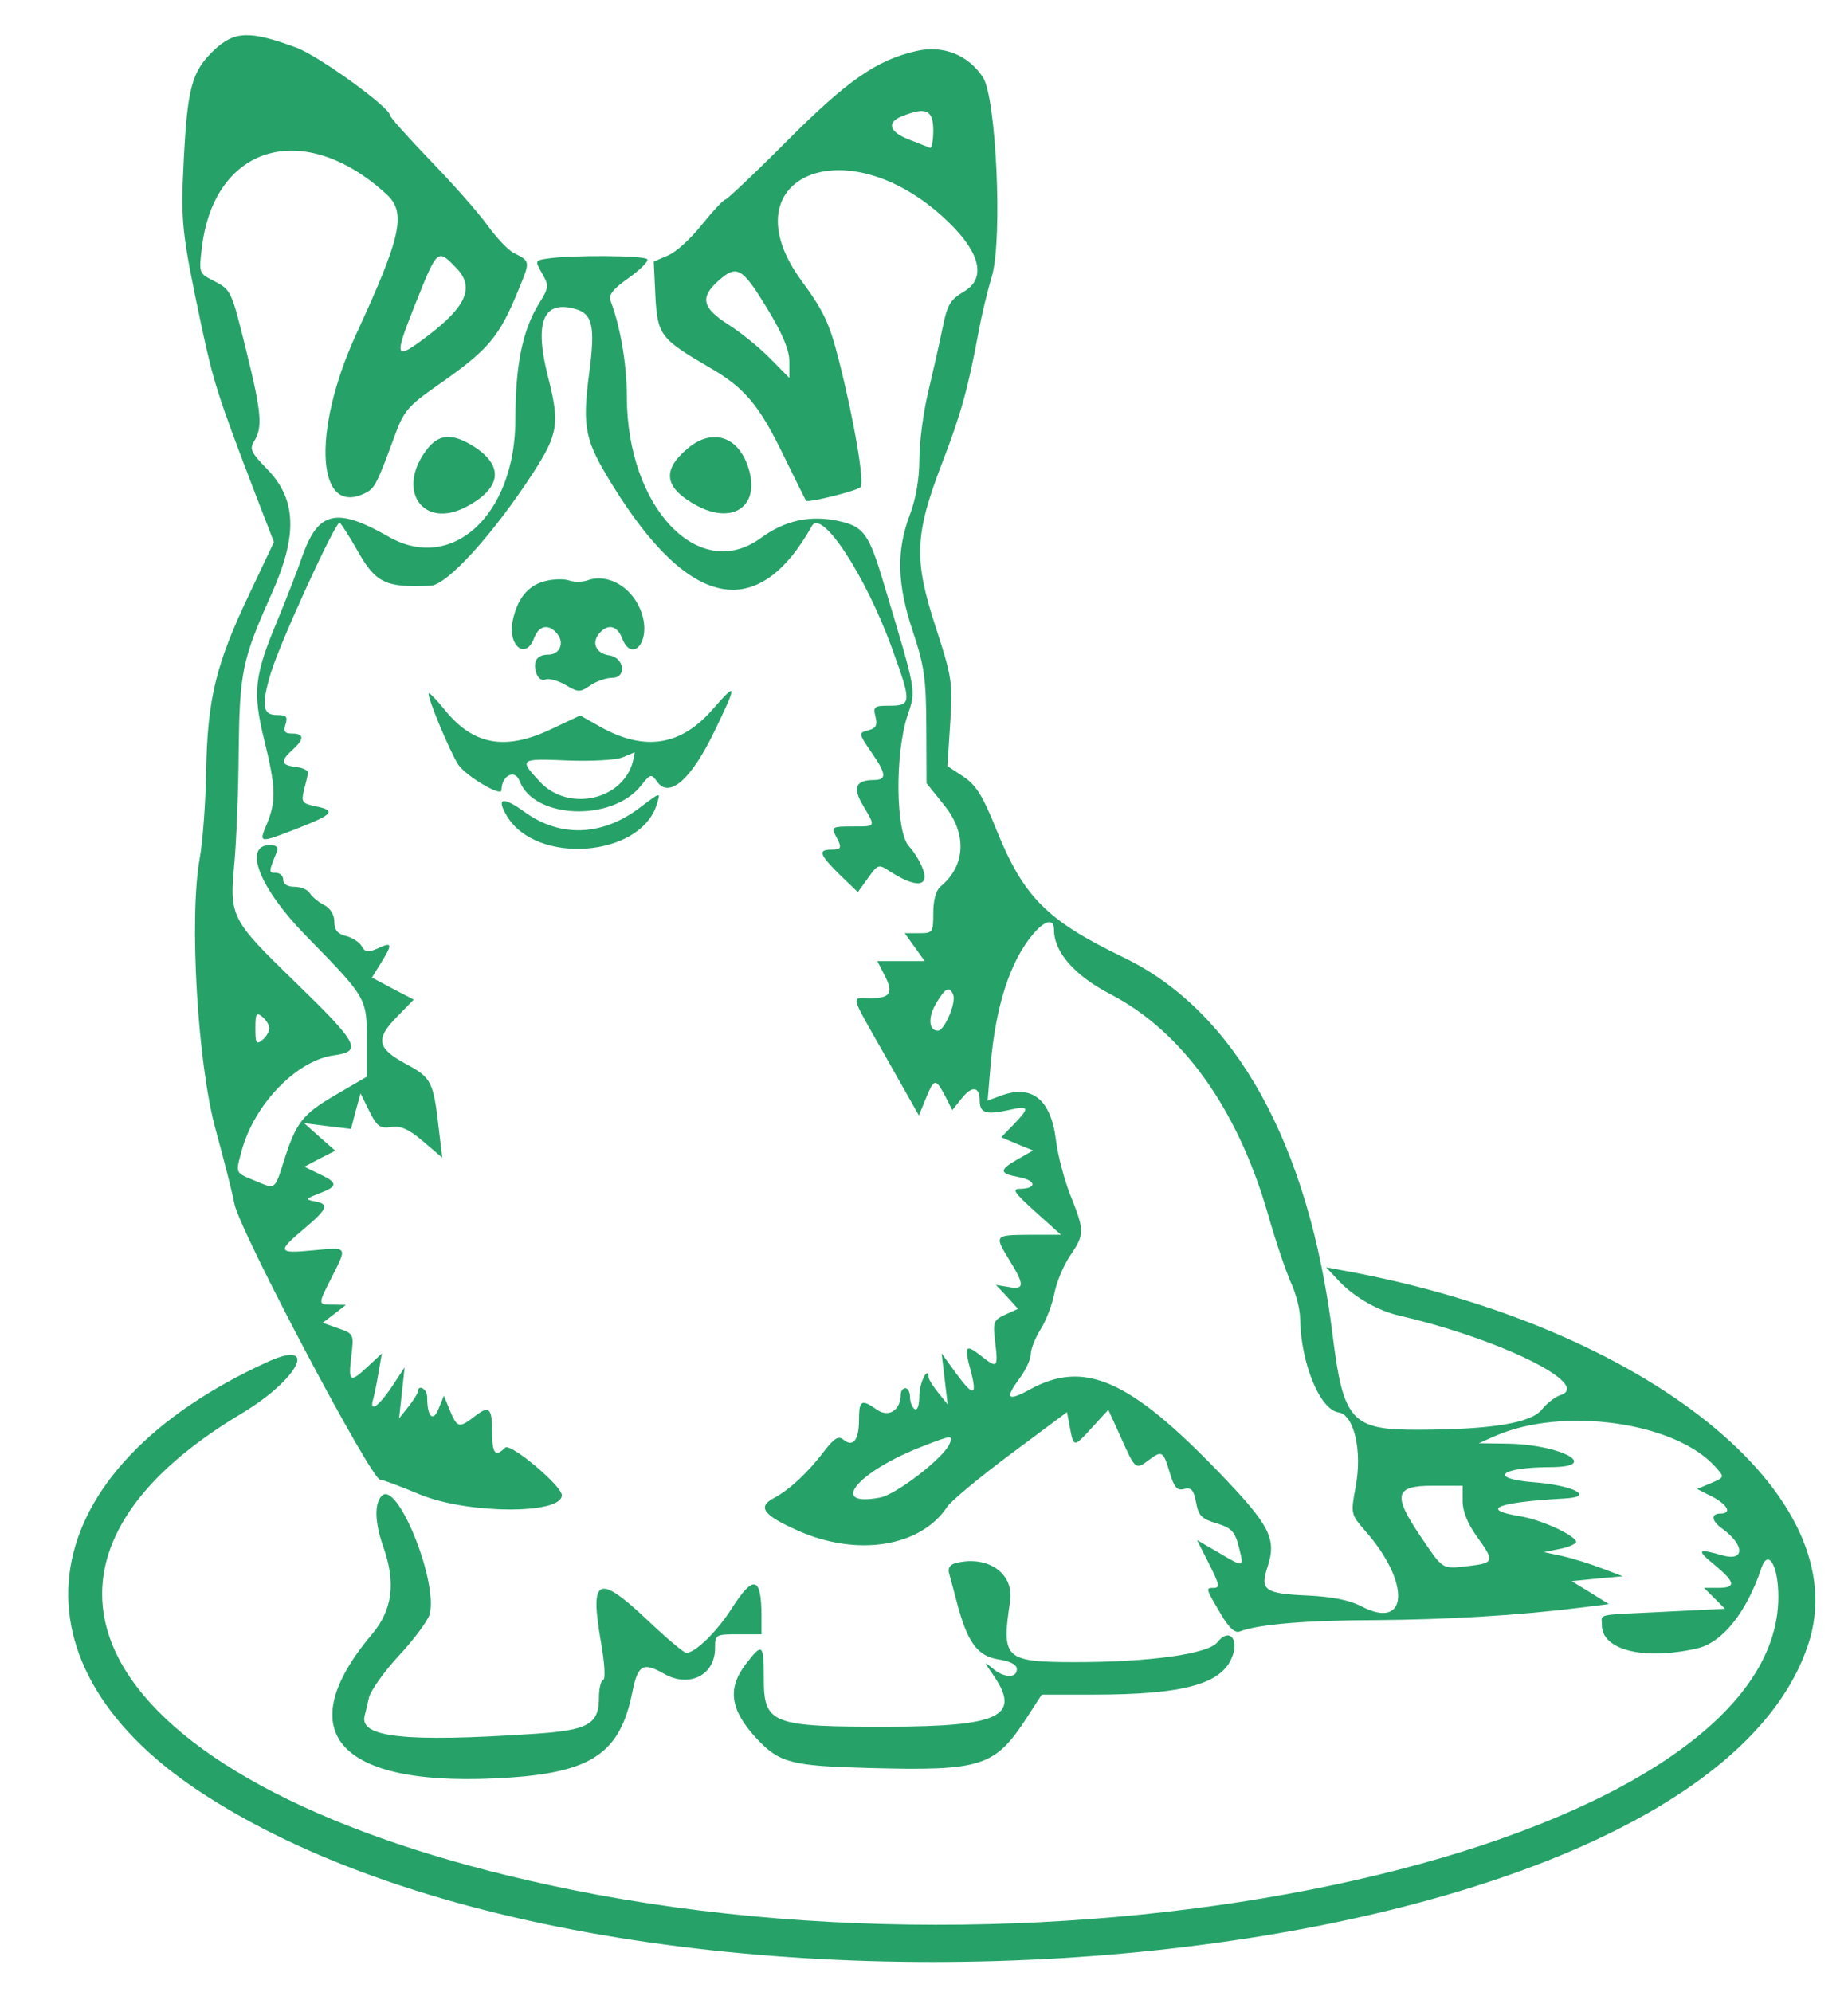  <svg  version="1.0" xmlns="http://www.w3.org/2000/svg"  width="398pt" height="429pt" viewBox="0 0 398 429"  preserveAspectRatio="xMidYMid meet">  <g transform="translate(0,429) scale(0.05,-0.05)" fill="#26a269" stroke="none"> <path d="M921 8363 c-95 -91 -114 -160 -130 -483 -13 -259 -8 -303 78 -710 51 -238 71 -300 229 -713 l82 -212 -108 -228 c-142 -299 -178 -446 -184 -757 -2 -137 -15 -308 -28 -379 -46 -256 -9 -889 70 -1171 36 -132 72 -273 79 -313 18 -110 595 -1201 629 -1191 7 1 83 -27 169 -63 203 -85 613 -88 613 -4 0 41 -222 227 -244 205 -42 -42 -56 -26 -56 63 0 109 -13 121 -75 72 -67 -52 -76 -50 -107 25 l-26 64 -23 -57 c-24 -59 -49 -34 -49 51 0 35 -39 57 -40 23 -1 -8 -19 -37 -41 -65 l-40 -50 12 110 12 110 -56 -85 c-59 -87 -98 -112 -79 -50 5 19 16 71 23 115 l14 80 -59 -55 c-79 -74 -86 -70 -73 42 12 96 11 98 -56 121 l-67 24 50 38 50 39 -55 1 c-67 0 -67 -2 -5 120 66 131 69 128 -80 114 -154 -15 -158 -6 -40 93 101 85 110 107 45 118 -41 8 -39 11 20 34 81 31 82 46 0 84 l-64 31 66 35 67 34 -67 59 -67 60 101 -13 101 -12 20 77 21 76 38 -77 c33 -66 46 -75 94 -68 42 6 76 -9 138 -62 l82 -70 -15 125 c-23 203 -32 220 -140 278 -126 68 -134 108 -41 203 l73 75 -90 47 -90 48 39 63 c51 82 49 92 -13 63 -43 -19 -55 -18 -70 9 -9 17 -40 37 -68 44 -36 9 -50 26 -50 62 0 30 -17 58 -45 72 -25 13 -52 36 -61 51 -9 15 -38 27 -65 27 -30 0 -49 11 -49 30 0 17 -14 30 -32 30 -32 0 -31 3 6 95 6 15 -6 25 -30 25 -119 0 -47 -185 151 -388 266 -272 265 -271 265 -453 l0 -157 -137 -80 c-142 -83 -169 -119 -223 -292 -36 -114 -35 -113 -115 -79 -95 39 -91 32 -64 132 54 200 237 390 398 411 123 17 106 50 -168 316 -279 271 -283 280 -261 517 8 90 17 303 18 473 4 345 15 398 141 680 114 254 109 409 -19 540 -69 71 -76 86 -55 120 37 58 31 125 -33 384 -67 271 -65 266 -145 308 -60 31 -61 33 -47 145 55 441 441 551 795 226 86 -79 64 -181 -131 -603 -194 -424 -170 -796 45 -681 36 20 47 42 122 246 37 102 57 126 175 209 230 160 274 212 360 424 48 116 48 117 -21 151 -25 12 -76 66 -115 120 -38 53 -149 179 -245 278 -96 100 -175 188 -175 196 0 34 -308 257 -404 292 -200 74 -267 72 -355 -12z m1047 -940 c76 -81 41 -163 -126 -290 -141 -107 -146 -97 -60 120 104 261 101 258 186 170z m-808 -3273 c0 -14 -13 -36 -30 -50 -26 -21 -30 -14 -30 50 0 64 4 71 30 50 17 -14 30 -36 30 -50z"/> <path d="M3946 8360 c-170 -39 -295 -126 -552 -383 -141 -142 -263 -257 -270 -257 -8 0 -53 -49 -101 -108 -47 -60 -113 -120 -147 -133 l-60 -26 7 -149 c9 -167 22 -184 233 -307 151 -87 214 -162 318 -377 51 -104 95 -193 98 -197 8 -10 214 41 234 58 20 16 -29 299 -94 552 -39 154 -65 209 -160 338 -316 433 168 663 598 285 169 -149 206 -271 102 -332 -59 -35 -72 -57 -92 -157 -13 -64 -41 -188 -62 -276 -21 -87 -38 -218 -38 -290 0 -84 -15 -170 -41 -239 -59 -155 -55 -299 13 -502 49 -148 57 -201 58 -412 l1 -242 74 -92 c101 -123 96 -262 -14 -353 -19 -16 -31 -58 -31 -113 0 -85 -2 -88 -61 -88 l-62 0 43 -60 43 -60 -102 0 -102 0 31 -61 c40 -76 26 -99 -61 -99 -85 0 -93 29 70 -259 l139 -246 30 73 c36 88 42 88 83 11 l31 -61 41 51 c43 55 77 51 77 -9 0 -54 26 -63 119 -43 95 22 99 14 28 -60 l-54 -56 68 -29 69 -28 -65 -37 c-83 -47 -82 -62 5 -78 74 -14 77 -49 4 -50 -37 0 -25 -17 66 -99 l110 -99 -135 0 c-153 -1 -153 -2 -86 -111 65 -105 64 -127 -4 -114 l-55 9 48 -51 47 -52 -55 -25 c-51 -24 -54 -31 -43 -121 13 -109 9 -112 -62 -56 -66 52 -73 43 -45 -60 31 -115 14 -119 -61 -17 l-63 87 13 -110 13 -110 -40 50 c-23 28 -41 57 -42 66 -1 54 -40 -21 -40 -78 0 -42 -8 -65 -20 -58 -11 7 -20 30 -20 51 0 22 -9 39 -20 39 -11 0 -20 -12 -20 -26 0 -68 -51 -102 -102 -67 -68 48 -78 42 -78 -46 0 -85 -26 -117 -68 -82 -21 17 -39 5 -81 -49 -72 -95 -149 -166 -217 -203 -73 -38 -47 -74 104 -141 255 -113 527 -70 642 103 16 25 139 127 273 227 l243 181 13 -69 c16 -84 16 -84 98 6 l67 73 56 -123 c60 -135 62 -136 119 -93 56 42 62 38 89 -53 20 -66 32 -80 63 -72 30 8 41 -4 51 -58 10 -57 24 -71 88 -90 65 -20 79 -35 96 -101 23 -92 25 -91 -89 -24 l-91 53 52 -103 c44 -86 47 -103 21 -103 -37 0 -37 0 31 -115 34 -58 60 -81 80 -73 81 31 281 48 580 49 312 2 619 20 890 54 l120 15 -80 50 -80 49 110 11 110 10 -90 34 c-49 19 -126 43 -170 53 l-80 17 75 15 c41 9 70 24 63 33 -20 33 -156 93 -243 107 -175 29 -95 60 195 76 132 7 38 57 -134 70 -198 16 -146 64 71 65 220 0 53 96 -177 101 l-130 2 70 31 c290 128 775 61 948 -132 42 -47 43 -45 -28 -75 l-50 -21 65 -33 c68 -36 86 -73 35 -73 -41 0 -38 -32 7 -64 98 -70 100 -144 2 -116 -108 31 -113 24 -34 -41 91 -75 94 -99 15 -99 l-60 0 45 -45 45 -45 -260 -13 c-304 -15 -270 -7 -270 -57 0 -109 181 -153 410 -101 109 25 213 155 277 346 29 86 73 12 73 -124 0 -1039 -2867 -1734 -5200 -1261 -1964 398 -2615 1337 -1421 2050 248 148 338 326 113 223 -1015 -464 -1148 -1280 -300 -1845 1875 -1249 6456 -834 6937 629 212 642 -702 1375 -2008 1611 l-69 13 59 -63 c65 -67 165 -125 259 -146 431 -100 831 -297 691 -342 -22 -7 -57 -34 -79 -61 -46 -59 -216 -87 -533 -88 -288 -1 -323 38 -369 409 -102 822 -419 1395 -903 1627 -327 158 -427 258 -544 546 -60 150 -89 196 -144 232 l-68 45 12 185 c11 175 8 197 -63 415 -95 292 -91 396 31 713 79 206 109 313 156 567 11 61 36 165 56 232 46 161 18 768 -39 855 -64 97 -172 140 -288 113z m74 -342 c0 -45 -7 -78 -15 -75 -8 4 -49 20 -90 36 -85 33 -97 74 -30 100 103 42 135 28 135 -61z m-716 -766 c67 -110 96 -180 96 -229 l0 -71 -83 84 c-45 46 -126 112 -180 146 -113 72 -123 117 -42 189 79 70 102 57 209 -119z m1236 -2677 c0 -96 88 -197 242 -277 310 -161 547 -492 678 -943 33 -117 79 -252 100 -299 22 -47 40 -117 40 -156 3 -192 85 -392 165 -404 67 -9 104 -166 74 -322 -21 -115 -21 -117 42 -189 196 -223 186 -430 -16 -325 -51 27 -127 42 -232 47 -185 8 -206 23 -174 121 41 123 13 179 -206 407 -388 403 -583 489 -818 359 -95 -52 -108 -39 -45 46 28 37 50 85 50 107 0 21 19 70 43 108 24 38 50 108 59 155 9 47 39 119 67 160 63 93 63 107 3 258 -27 67 -55 174 -63 236 -21 181 -104 247 -241 195 l-54 -20 13 155 c22 253 84 445 182 561 52 62 91 70 91 20z m-434 -281 c13 -34 -38 -154 -66 -154 -40 0 -44 58 -7 119 39 66 57 75 73 35z m-17 -1936 c-28 -61 -229 -216 -298 -229 -228 -43 -96 114 189 223 120 47 127 47 109 6z m2211 -245 c0 -43 22 -97 60 -150 79 -109 77 -116 -35 -129 -116 -13 -107 -18 -205 126 -122 180 -113 220 50 220 l130 0 0 -67z"/> <path d="M2357 7466 c-53 -8 -53 -9 -22 -64 30 -53 30 -60 -13 -129 -71 -115 -102 -264 -102 -499 0 -411 -272 -663 -546 -506 -224 128 -303 110 -371 -82 -22 -64 -72 -192 -111 -286 -97 -233 -104 -302 -54 -507 50 -202 52 -264 12 -361 -36 -86 -37 -86 135 -19 151 59 164 76 73 94 -56 12 -61 18 -49 68 8 30 16 63 18 75 1 11 -22 23 -52 26 -65 8 -69 25 -15 74 51 46 51 70 -1 70 -33 0 -39 9 -29 40 10 33 4 40 -39 40 -60 0 -66 43 -24 182 39 130 280 656 296 646 7 -4 41 -57 75 -117 80 -143 122 -163 317 -154 71 3 269 221 440 484 110 170 117 215 65 418 -58 229 -22 326 111 292 82 -20 94 -73 67 -278 -31 -236 -19 -290 101 -484 329 -533 624 -593 858 -175 42 76 231 -212 345 -526 86 -237 85 -248 -14 -248 -62 0 -68 -4 -57 -47 9 -37 3 -50 -31 -59 -43 -11 -43 -12 17 -100 62 -90 63 -114 5 -114 -77 -1 -90 -33 -45 -109 56 -95 58 -91 -48 -91 -83 0 -89 -3 -70 -39 29 -53 27 -61 -19 -61 -58 0 -50 -22 37 -108 l78 -75 44 61 c41 58 46 60 90 31 107 -70 169 -72 150 -4 -10 34 -39 83 -64 110 -57 62 -61 396 -6 563 37 111 41 91 -100 561 -66 223 -88 253 -198 277 -122 26 -231 2 -333 -73 -267 -196 -577 130 -578 608 0 140 -28 303 -70 413 -10 25 10 51 77 98 50 36 87 72 81 81 -10 17 -328 19 -431 3z"/> <path d="M1841 6647 c-138 -176 -21 -350 168 -250 154 82 163 179 25 264 -87 53 -143 49 -193 -14z"/> <path d="M2963 6649 c-115 -96 -102 -172 42 -249 145 -76 257 -8 226 137 -35 157 -155 207 -268 112z"/> <path d="M2345 6076 c-72 -19 -118 -77 -137 -172 -21 -106 56 -168 92 -74 21 56 63 65 100 20 33 -39 11 -90 -38 -90 -49 0 -68 -29 -52 -79 7 -23 24 -35 40 -28 15 6 54 -5 87 -24 54 -32 61 -32 105 -2 26 18 68 33 94 33 65 0 54 87 -12 97 -56 8 -77 53 -44 93 37 45 79 36 100 -20 37 -97 112 -32 92 78 -24 125 -141 208 -242 172 -22 -8 -58 -8 -80 0 -22 7 -69 6 -105 -4z"/> <path d="M3071 5526 c-137 -159 -294 -184 -485 -77 l-87 49 -125 -59 c-198 -94 -336 -69 -459 84 -34 42 -65 74 -68 70 -10 -9 90 -250 127 -307 33 -49 186 -140 186 -110 0 63 58 93 78 40 62 -165 400 -177 523 -20 41 51 44 52 70 16 52 -72 146 10 245 215 101 209 100 219 -5 99z m-345 -227 c-44 -166 -277 -217 -399 -88 -93 99 -90 102 118 93 102 -4 208 2 235 13 28 11 51 21 53 22 2 0 -2 -17 -7 -40z"/> <path d="M2752 5098 c-160 -120 -340 -126 -492 -16 -95 69 -124 62 -76 -18 128 -212 576 -176 645 51 17 55 19 55 -77 -17z"/> <path d="M1645 2137 c-33 -33 -31 -114 5 -217 56 -157 41 -274 -47 -379 -365 -432 -138 -668 594 -618 353 24 474 108 526 364 24 122 46 135 137 83 109 -62 220 -6 220 110 0 59 2 60 100 60 l100 0 0 78 c0 171 -34 181 -127 35 -65 -102 -158 -193 -197 -193 -10 0 -85 63 -166 140 -214 202 -250 186 -202 -90 16 -92 21 -163 10 -167 -10 -3 -18 -37 -18 -75 0 -116 -46 -142 -283 -157 -553 -37 -752 -15 -726 79 3 11 11 45 18 76 7 31 66 114 131 184 65 70 124 150 131 177 36 143 -140 576 -206 510z"/> <path d="M4114 1846 c-22 -6 -32 -22 -26 -43 5 -18 20 -73 33 -123 45 -173 88 -233 178 -248 53 -8 81 -23 81 -42 0 -41 -58 -38 -107 5 -36 31 -36 28 5 -30 122 -177 31 -222 -448 -223 -509 -1 -540 11 -540 209 0 149 -6 154 -78 60 -80 -105 -67 -196 45 -318 100 -107 148 -120 487 -129 485 -13 541 5 679 217 l64 99 221 0 c393 0 558 46 601 167 28 78 -18 120 -65 59 -40 -51 -290 -86 -618 -86 -299 1 -313 14 -275 263 18 120 -98 200 -237 163z"/> </g> </svg> 